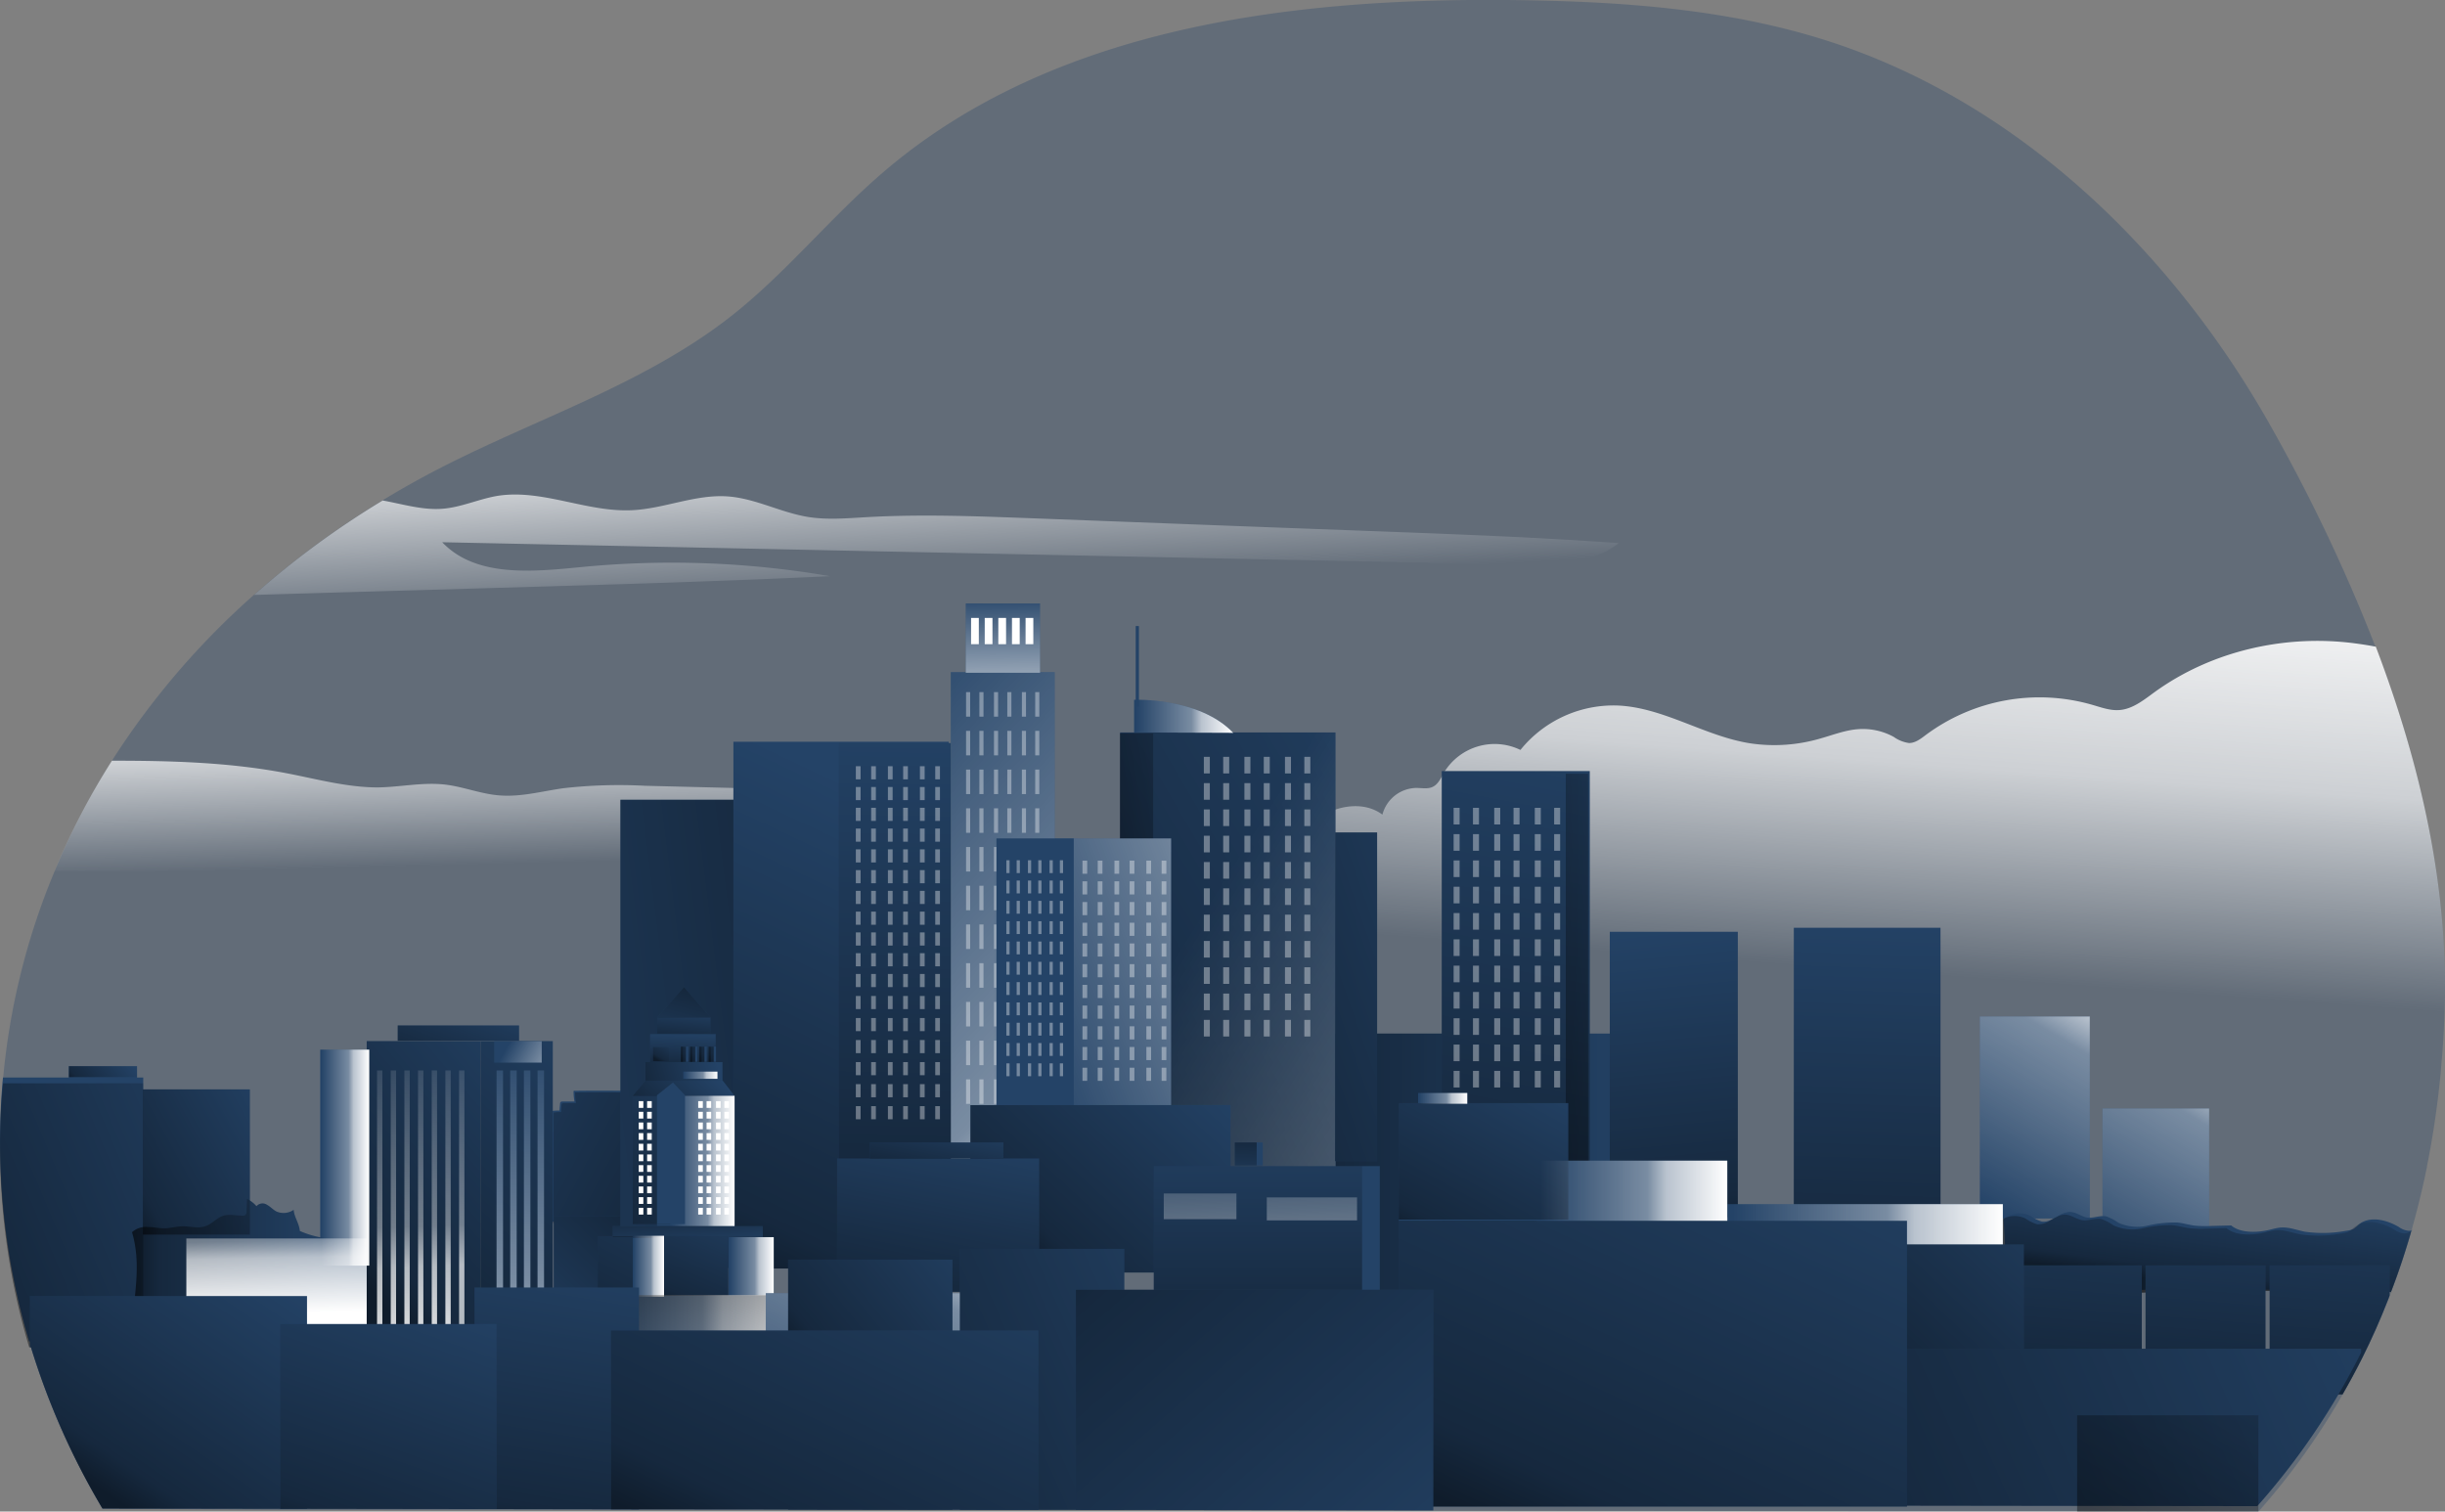<svg id="Layer_1" data-name="Layer 1" xmlns="http://www.w3.org/2000/svg" xmlns:xlink="http://www.w3.org/1999/xlink" viewBox="0 0 517.74 320.07"><rect x="0" y="0" width="517.74" height="320.07" fill="#808080" stroke="none"/><defs><linearGradient id="linear-gradient" x1="149.04" y1="335.72" x2="88.95" y2="303.73" gradientUnits="userSpaceOnUse"><stop offset="0.01"/><stop offset="0.13" stop-opacity="0.69"/><stop offset="1" stop-opacity="0"/></linearGradient><linearGradient id="linear-gradient-2" x1="91.3" y1="263.36" x2="89.94" y2="213.33" gradientUnits="userSpaceOnUse"><stop offset="0.02" stop-color="#fff" stop-opacity="0"/><stop offset="0.49" stop-color="#fff" stop-opacity="0.68"/><stop offset="1" stop-color="#fff"/></linearGradient><linearGradient id="linear-gradient-3" x1="381.17" y1="285.11" x2="387.99" y2="190.98" xlink:href="#linear-gradient-2"/><linearGradient id="linear-gradient-4" x1="273.86" y1="252.97" x2="349.55" y2="252.97" xlink:href="#linear-gradient"/><linearGradient id="linear-gradient-5" x1="140.54" y1="258.16" x2="109.16" y2="289.99" xlink:href="#linear-gradient"/><linearGradient id="linear-gradient-6" x1="245.77" y1="201.93" x2="365.15" y2="276.96" gradientUnits="userSpaceOnUse"><stop offset="0.02" stop-color="#fff" stop-opacity="0"/><stop offset="0.58" stop-color="#fff" stop-opacity="0.39"/><stop offset="0.68" stop-color="#fff" stop-opacity="0.68"/><stop offset="1" stop-color="#fff"/></linearGradient><linearGradient id="linear-gradient-7" x1="207.88" y1="241.4" x2="330.67" y2="169.44" xlink:href="#linear-gradient"/><linearGradient id="linear-gradient-8" x1="230.12" y1="201.86" x2="269.92" y2="194.36" xlink:href="#linear-gradient"/><linearGradient id="linear-gradient-9" x1="189.99" y1="213.9" x2="69.94" y2="228.9" xlink:href="#linear-gradient"/><linearGradient id="linear-gradient-10" x1="215.45" y1="228.62" x2="303.1" y2="195.2" xlink:href="#linear-gradient-6"/><linearGradient id="linear-gradient-11" x1="151.68" y1="268.9" x2="196.7" y2="173.4" xlink:href="#linear-gradient"/><linearGradient id="linear-gradient-12" x1="137.34" y1="238.95" x2="150.35" y2="226.33" xlink:href="#linear-gradient"/><linearGradient id="linear-gradient-13" x1="144.39" y1="227.04" x2="144.77" y2="218.17" xlink:href="#linear-gradient"/><linearGradient id="linear-gradient-14" x1="134.48" y1="229.82" x2="151.83" y2="224.87" xlink:href="#linear-gradient"/><linearGradient id="linear-gradient-15" x1="145.22" y1="254.81" x2="145.99" y2="265.38" xlink:href="#linear-gradient"/><linearGradient id="linear-gradient-16" x1="88.61" y1="276.07" x2="140" y2="218.32" xlink:href="#linear-gradient"/><linearGradient id="linear-gradient-17" x1="163.26" y1="159.39" x2="270.01" y2="259.32" xlink:href="#linear-gradient-6"/><linearGradient id="linear-gradient-18" x1="217.99" y1="267.97" x2="257.56" y2="225.22" xlink:href="#linear-gradient"/><linearGradient id="linear-gradient-19" x1="310.7" y1="264.79" x2="333.21" y2="146.79" xlink:href="#linear-gradient"/><linearGradient id="linear-gradient-20" x1="315.86" y1="213.44" x2="363.1" y2="208.33" xlink:href="#linear-gradient"/><linearGradient id="linear-gradient-21" x1="357.81" y1="263.05" x2="351.33" y2="194.84" xlink:href="#linear-gradient"/><linearGradient id="linear-gradient-22" x1="393.83" y1="275.44" x2="396.56" y2="192.56" xlink:href="#linear-gradient"/><linearGradient id="linear-gradient-23" x1="418.83" y1="256.85" x2="454.81" y2="196.48" xlink:href="#linear-gradient-6"/><linearGradient id="linear-gradient-24" x1="442.8" y1="271.14" x2="478.78" y2="210.77" xlink:href="#linear-gradient-6"/><linearGradient id="linear-gradient-25" x1="188.68" y1="261.18" x2="190.5" y2="149.32" xlink:href="#linear-gradient"/><linearGradient id="linear-gradient-26" x1="16.53" y1="231.21" x2="26.81" y2="222.92" xlink:href="#linear-gradient"/><linearGradient id="linear-gradient-27" x1="467.55" y1="351.29" x2="470.73" y2="327.19" xlink:href="#linear-gradient"/><linearGradient id="linear-gradient-28" x1="200.95" y1="206.03" x2="197.77" y2="148.27" xlink:href="#linear-gradient-2"/><linearGradient id="linear-gradient-29" x1="439.6" y1="297.18" x2="444.72" y2="232.38" xlink:href="#linear-gradient"/><linearGradient id="linear-gradient-30" x1="465.64" y1="299.23" x2="470.75" y2="234.43" xlink:href="#linear-gradient"/><linearGradient id="linear-gradient-31" x1="493.24" y1="380.22" x2="498.35" y2="315.42" xlink:href="#linear-gradient"/><linearGradient id="linear-gradient-32" x1="126.62" y1="261.24" x2="157.31" y2="219.04" xlink:href="#linear-gradient"/><linearGradient id="linear-gradient-33" x1="141.96" y1="245.83" x2="155.55" y2="245.83" xlink:href="#linear-gradient-6"/><linearGradient id="linear-gradient-34" x1="144.46" y1="220.95" x2="145.23" y2="212.59" xlink:href="#linear-gradient"/><linearGradient id="linear-gradient-35" x1="146.93" y1="207.51" x2="141.7" y2="227.06" xlink:href="#linear-gradient"/><linearGradient id="linear-gradient-36" x1="72.65" y1="267.17" x2="125" y2="222.66" xlink:href="#linear-gradient"/><linearGradient id="linear-gradient-37" x1="123.16" y1="281.77" x2="145.44" y2="239.25" xlink:href="#linear-gradient"/><linearGradient id="linear-gradient-38" x1="133.98" y1="268.14" x2="140.62" y2="268.14" xlink:href="#linear-gradient-6"/><linearGradient id="linear-gradient-39" x1="154.24" y1="268.18" x2="163.84" y2="268.18" xlink:href="#linear-gradient-6"/><linearGradient id="linear-gradient-40" x1="143.1" y1="277.75" x2="154.92" y2="251.26" xlink:href="#linear-gradient"/><linearGradient id="linear-gradient-41" x1="139.21" y1="224.53" x2="142.72" y2="218.77" xlink:href="#linear-gradient"/><linearGradient id="linear-gradient-42" x1="144.57" y1="226.52" x2="145.66" y2="199.85" xlink:href="#linear-gradient"/><linearGradient id="linear-gradient-43" x1="146.53" y1="226.6" x2="147.62" y2="199.93" xlink:href="#linear-gradient"/><linearGradient id="linear-gradient-44" x1="148.48" y1="226.68" x2="149.57" y2="200.01" xlink:href="#linear-gradient"/><linearGradient id="linear-gradient-45" x1="150.44" y1="226.76" x2="151.53" y2="200.09" xlink:href="#linear-gradient"/><linearGradient id="linear-gradient-46" x1="144.68" y1="227.68" x2="151.91" y2="227.68" xlink:href="#linear-gradient-6"/><linearGradient id="linear-gradient-47" x1="93.2" y1="228.92" x2="101.16" y2="208" xlink:href="#linear-gradient"/><linearGradient id="linear-gradient-48" x1="107.2" y1="221.38" x2="119.65" y2="228.2" xlink:href="#linear-gradient-6"/><linearGradient id="linear-gradient-49" x1="78.68" y1="210.18" x2="81.92" y2="295.96" xlink:href="#linear-gradient-6"/><linearGradient id="linear-gradient-50" x1="81.57" y1="210.07" x2="84.81" y2="295.85" xlink:href="#linear-gradient-6"/><linearGradient id="linear-gradient-51" x1="84.46" y1="209.96" x2="87.7" y2="295.74" xlink:href="#linear-gradient-6"/><linearGradient id="linear-gradient-52" x1="87.35" y1="209.86" x2="90.59" y2="295.63" xlink:href="#linear-gradient-6"/><linearGradient id="linear-gradient-53" x1="90.24" y1="209.75" x2="93.48" y2="295.52" xlink:href="#linear-gradient-6"/><linearGradient id="linear-gradient-54" x1="93.13" y1="209.64" x2="96.37" y2="295.41" xlink:href="#linear-gradient-6"/><linearGradient id="linear-gradient-55" x1="96.02" y1="209.53" x2="99.26" y2="295.31" gradientUnits="userSpaceOnUse"><stop offset="0.02" stop-color="#fff" stop-opacity="0"/><stop offset="0.58" stop-color="#fff" stop-opacity="0.39"/><stop offset="0.68" stop-color="#fff" stop-opacity="0.68"/></linearGradient><linearGradient id="linear-gradient-56" x1="107.04" y1="215.23" x2="104.14" y2="312.44" xlink:href="#linear-gradient-6"/><linearGradient id="linear-gradient-57" x1="109.94" y1="215.32" x2="107.04" y2="312.52" xlink:href="#linear-gradient-6"/><linearGradient id="linear-gradient-58" x1="112.83" y1="215.41" x2="109.93" y2="312.61" xlink:href="#linear-gradient-6"/><linearGradient id="linear-gradient-59" x1="115.72" y1="215.49" x2="112.82" y2="312.7" xlink:href="#linear-gradient-6"/><linearGradient id="linear-gradient-60" x1="212.23" y1="124.61" x2="212.74" y2="162.89" gradientUnits="userSpaceOnUse"><stop offset="0.02" stop-color="#fff" stop-opacity="0"/><stop offset="0.62" stop-color="#fff" stop-opacity="0.68"/><stop offset="1" stop-color="#fff"/></linearGradient><linearGradient id="linear-gradient-61" x1="242.45" y1="230.66" x2="263.42" y2="230.66" xlink:href="#linear-gradient-6"/><linearGradient id="linear-gradient-62" x1="255.16" y1="222.25" x2="331.33" y2="195.65" xlink:href="#linear-gradient"/><linearGradient id="linear-gradient-63" x1="303.32" y1="265.63" x2="326.17" y2="224.03" xlink:href="#linear-gradient"/><linearGradient id="linear-gradient-64" x1="300.29" y1="232.59" x2="310.71" y2="232.59" xlink:href="#linear-gradient-6"/><linearGradient id="linear-gradient-65" x1="-9.08" y1="347.68" x2="65.96" y2="315.96" xlink:href="#linear-gradient"/><linearGradient id="linear-gradient-66" x1="25.38" y1="254.97" x2="62.72" y2="234.45" xlink:href="#linear-gradient"/><linearGradient id="linear-gradient-67" x1="30.26" y1="348.31" x2="75.27" y2="348.31" xlink:href="#linear-gradient"/><linearGradient id="linear-gradient-68" x1="67.81" y1="245.13" x2="78.18" y2="245.13" xlink:href="#linear-gradient-6"/><linearGradient id="linear-gradient-69" x1="123.32" y1="279.05" x2="167.09" y2="279.05" xlink:href="#linear-gradient-6"/><linearGradient id="linear-gradient-70" x1="141.75" y1="264.75" x2="150.62" y2="301.41" xlink:href="#linear-gradient"/><linearGradient id="linear-gradient-71" x1="177.79" y1="322.61" x2="216.9" y2="243.03" xlink:href="#linear-gradient-6"/><linearGradient id="linear-gradient-72" x1="241.79" y1="276.35" x2="198.37" y2="300.22" xlink:href="#linear-gradient-6"/><linearGradient id="linear-gradient-73" x1="195" y1="278.07" x2="203.3" y2="235.55" xlink:href="#linear-gradient"/><linearGradient id="linear-gradient-74" x1="196.95" y1="249.99" x2="200.14" y2="235.21" xlink:href="#linear-gradient"/><linearGradient id="linear-gradient-75" x1="266.37" y1="289.01" x2="266.37" y2="233.07" xlink:href="#linear-gradient"/><linearGradient id="linear-gradient-76" x1="263.83" y1="239.44" x2="263.7" y2="253.21" xlink:href="#linear-gradient"/><linearGradient id="linear-gradient-77" x1="253.54" y1="238.52" x2="255.13" y2="284.22" xlink:href="#linear-gradient-6"/><linearGradient id="linear-gradient-78" x1="277.16" y1="237.69" x2="278.76" y2="283.4" xlink:href="#linear-gradient-6"/><linearGradient id="linear-gradient-79" x1="325.42" y1="255.24" x2="365.77" y2="255.24" xlink:href="#linear-gradient-6"/><linearGradient id="linear-gradient-80" x1="365.77" y1="259.85" x2="424.11" y2="259.85" xlink:href="#linear-gradient-6"/><linearGradient id="linear-gradient-81" x1="393.29" y1="286.83" x2="436.04" y2="241.81" xlink:href="#linear-gradient"/><linearGradient id="linear-gradient-82" x1="57.96" y1="241.56" x2="58.64" y2="278.06" xlink:href="#linear-gradient-6"/><linearGradient id="linear-gradient-83" x1="380.7" y1="408.33" x2="523.95" y2="344.55" xlink:href="#linear-gradient"/><linearGradient id="linear-gradient-84" x1="330.7" y1="330.53" x2="380.72" y2="222.3" xlink:href="#linear-gradient"/><linearGradient id="linear-gradient-85" x1="444.31" y1="334.58" x2="482.94" y2="269.77" xlink:href="#linear-gradient"/><linearGradient id="linear-gradient-86" x1="24.54" y1="395.71" x2="59.08" y2="344.97" xlink:href="#linear-gradient"/><linearGradient id="linear-gradient-87" x1="112.48" y1="328.21" x2="123.9" y2="260.41" xlink:href="#linear-gradient"/><linearGradient id="linear-gradient-88" x1="177.1" y1="299.02" x2="216.31" y2="267.26" xlink:href="#linear-gradient"/><linearGradient id="linear-gradient-89" x1="183.52" y1="308.45" x2="270.2" y2="270.29" xlink:href="#linear-gradient"/><linearGradient id="linear-gradient-90" x1="159.41" y1="332.99" x2="200.36" y2="246.13" xlink:href="#linear-gradient"/><linearGradient id="linear-gradient-91" x1="228.95" y1="254.13" x2="312" y2="349.78" xlink:href="#linear-gradient"/><linearGradient id="linear-gradient-92" x1="71.66" y1="329.61" x2="93.14" y2="269.42" xlink:href="#linear-gradient"/></defs><title>Los Angeles</title><path d="M519.94,293.58c-.07,2.09-.18,4.17-.31,6.21-.08,1.12-.15,2.22-.25,3.31s-.17,2.08-.26,3.11-.21,2.05-.32,3.07q-.3,2.76-.68,5.46c-.13,1-.28,1.93-.42,2.88s-.33,2.05-.5,3.07-.31,1.74-.47,2.62-.34,1.79-.52,2.68a.88.88,0,0,1,0,.16c-.2.9-.38,1.81-.57,2.69s-.42,1.83-.62,2.73l-.66,2.69c-.23.89-.46,1.78-.69,2.65l-.72,2.63a.19.19,0,0,1,0,.08q-.14.56-.3,1.08-1.78,6.09-4,11.83v0c-.07.18-.13.35-.2.52a2.77,2.77,0,0,1-.1.26c-.08.27-.19.53-.29.78q-2.5,6.42-5.51,12.42c-1.32,2.64-2.7,5.2-4.16,7.72a148.14,148.14,0,0,1-17.83,24.81L442.15,399,402.93,399l-97.12-.13-65.43-.09-10.26,0H205.56l-1.57,0-34.8,0-31.59,0h-5.93l-24.23,0h-4.66l-35.47-.05H61.63L24,398.43A156.54,156.54,0,0,1,8.85,364.27c-.07-.22-.14-.45-.2-.66s-.11-.38-.17-.56c-1.05-3.56-2-7.14-2.76-10.73q-.56-2.52-1-5c-.14-.79-.28-1.58-.41-2.36,0-.23-.08-.46-.11-.71-.13-.74-.24-1.48-.35-2.21v0c-.13-.87-.25-1.74-.36-2.63-.09-.71-.17-1.44-.26-2.17-.05-.37-.08-.76-.12-1.15-.07-.65-.13-1.32-.19-2-.09-.89-.16-1.77-.22-2.66s-.12-1.71-.17-2.57v-.09c0-.84-.09-1.69-.11-2.52-.05-1-.07-2-.08-3a3,3,0,0,1,0-.42c0-.41,0-.82,0-1.24v-.13c0-4.76.2-9.51.63-14.24a148.22,148.22,0,0,1,10.89-43.73A154.12,154.12,0,0,1,26,240.07a166.46,166.46,0,0,1,30.1-35.14,186.23,186.23,0,0,1,27.22-20c2.55-1.55,5.17-3.07,7.83-4.52,21.92-12,46.64-19.2,66.24-34.69,11.48-9.08,20.75-20.66,31.85-30.19,35.91-30.87,86.67-37.1,134-36.52,22.38.29,45,1.84,66.32,8.72,40.83,13.2,73.67,45.42,94.42,83a360.74,360.74,0,0,1,21.32,45.17C514.93,241,520.91,267.16,519.94,293.58Z" transform="translate(-2.3 -78.99)" fill="#244367" opacity="0.32" style="isolation:isolate"/><path d="M119.21,314.25a8.17,8.17,0,0,1,1.56-.09l.12-1.42a.59.59,0,0,1,.13-.39.63.63,0,0,1,.43-.11l2.5,0a10.67,10.67,0,0,1-.19-2.26q5.55-.08,11.11,0v27.72H119.1Z" transform="translate(-2.3 -78.99)" fill="#244367"/><path d="M119.53,314.58a7.49,7.49,0,0,1,1.57-.1l.11-1.42a.65.65,0,0,1,.13-.39.58.58,0,0,1,.43-.1h2.5a11.34,11.34,0,0,1-.19-2.25q5.57-.07,11.11,0V338H119.42Z" transform="translate(-2.3 -78.99)" opacity="0.58" fill="url(#linear-gradient)"/><path d="M168.31,246.11c-2.47,5.56-5.45,11.64-11.1,13.88a23.81,23.81,0,0,1-7.84,1.21C104,263,59.06,263.61,13.82,263.42A154.12,154.12,0,0,1,26,240.07c12.39,0,24.82.32,37,2.66,6.4,1.23,12.79,3,19.32,3,4.75-.07,9.49-1.14,14.22-.6,3.89.45,7.62,2,11.52,2.29,4.54.37,9-.88,13.53-1.52a104.84,104.84,0,0,1,17.27-.52Z" transform="translate(-2.3 -78.99)" fill="url(#linear-gradient-2)"/><g style="isolation:isolate"><path d="M519.94,293.58a191.52,191.52,0,0,1-7.34,47.12c-42,2.57-84.14-2.52-126.23-4.09-43.33-1.63-86.75.48-130-1.68-3.85-.19-8.23-.69-10.49-3.8s-1.38-7.72-3.07-11.26c-.92-1.93-2.58-3.51-3-5.59-.55-2.59.94-5.12,2.38-7.34q14.91-23,30.81-45.36c2.63-3.69,5.38-7.45,9.24-9.82s9.16-3,12.79-.27a7.56,7.56,0,0,1,7.17-5.65c1.17,0,2.39.27,3.44-.21,1.25-.56,1.83-2,2.51-3.18a12.53,12.53,0,0,1,16.11-4.66,25.34,25.34,0,0,1,20.73-9.4c9.7.47,18.31,6.49,27.91,8a34.64,34.64,0,0,0,14.8-1c2.69-.75,5.34-1.81,8.13-2a13.61,13.61,0,0,1,7.48,1.64,7.28,7.28,0,0,0,3.24,1.3c1.33,0,2.48-.9,3.55-1.71a40.36,40.36,0,0,1,35.22-6.39c1.92.55,3.85,1.28,5.83,1.11,2.75-.23,5.05-2.08,7.28-3.71,12.08-8.78,27.62-12.33,42.37-10.43,1.61.21,3.14.45,4.59.73C514.93,241,520.91,267.16,519.94,293.58Z" transform="translate(-2.3 -78.99)" fill="url(#linear-gradient-3)"/><rect x="273.86" y="218.86" width="75.69" height="68.21" fill="#244367"/><rect x="273.86" y="218.86" width="75.69" height="68.21" opacity="0.58" fill="url(#linear-gradient-4)"/><rect x="445.21" y="234.72" width="22.59" height="26.82" fill="#244367"/><rect x="117.25" y="257.52" width="17.22" height="31.06" fill="#244367"/><rect x="117.25" y="257.52" width="17.22" height="31.06" opacity="0.58" fill="url(#linear-gradient-5)"/><rect x="237.19" y="155.1" width="45.61" height="111.54" fill="#244367"/><rect x="237.19" y="155.1" width="45.61" height="111.54" fill="url(#linear-gradient-6)"/><rect x="237.19" y="155.1" width="45.61" height="111.54" opacity="0.58" fill="url(#linear-gradient-7)"/><rect x="237.14" y="155.31" width="7.05" height="89.13" opacity="0.58" fill="url(#linear-gradient-8)"/><rect x="131.37" y="169.35" width="36.99" height="99.12" fill="#244367"/><rect x="131.37" y="169.35" width="36.99" height="99.12" opacity="0.58" fill="url(#linear-gradient-9)"/><rect x="211" y="177.54" width="36.99" height="91.45" fill="#244367"/><rect x="211" y="177.54" width="36.99" height="91.45" fill="url(#linear-gradient-10)"/><rect x="205.49" y="234.01" width="55.06" height="35.44" fill="#244367"/><rect x="155.3" y="157.07" width="45.61" height="111.54" fill="#244367"/><rect x="155.3" y="157.07" width="45.61" height="111.54" opacity="0.58" fill="url(#linear-gradient-11)"/><rect x="133.98" y="232.04" width="7.98" height="27.18" fill="#244367"/><rect x="141.96" y="232.04" width="13.59" height="27.55" fill="#244367"/><polygon points="145.05 231.95 142.51 229.22 139.12 231.95 139.12 259.59 145.05 259.59 145.05 231.95" fill="#244367"/><polygon points="133.98 232.04 136.68 228.83 153.04 228.83 155.55 232.04 133.98 232.04" fill="#244367"/><polygon points="133.98 232.04 136.68 228.83 153.04 228.83 155.55 232.04 133.98 232.04" opacity="0.58" fill="url(#linear-gradient-12)"/><rect x="137.65" y="218.98" width="13.91" height="6.07" fill="#244367"/><rect x="137.65" y="218.98" width="13.91" height="6.07" opacity="0.58" fill="url(#linear-gradient-13)"/><rect x="136.68" y="224.91" width="16.31" height="3.92" fill="#244367"/><rect x="136.68" y="224.91" width="16.31" height="3.92" opacity="0.58" fill="url(#linear-gradient-14)"/><rect x="139.17" y="215.43" width="11.28" height="3.44" fill="#244367"/><polygon points="144.84 209.03 139.17 215.43 150.45 215.43 144.84 209.03" fill="#244367"/><rect x="77.65" y="220.46" width="24.14" height="64.38" fill="#244367"/><rect x="126.57" y="261.76" width="7.41" height="12.85" fill="#244367"/><rect x="133.98" y="262.14" width="6.64" height="12.46" fill="#244367"/><rect x="129.76" y="259.64" width="31.77" height="2.29" fill="#244367"/><rect x="129.77" y="259.65" width="31.77" height="2.29" opacity="0.58" fill="url(#linear-gradient-15)"/><rect x="154.24" y="261.97" width="9.6" height="12.42" fill="#244367"/><rect x="140.62" y="261.69" width="13.62" height="12.71" fill="#244367"/><rect x="138.25" y="221.7" width="3.53" height="3" fill="#244367"/><rect x="144.64" y="221.63" width="1.09" height="3.21" fill="#244367"/><rect x="146.6" y="221.63" width="1.09" height="3.21" fill="#244367"/><rect x="148.56" y="221.63" width="1.09" height="3.21" fill="#244367"/><rect x="150.52" y="221.63" width="1.09" height="3.21" fill="#244367"/><rect x="144.68" y="226.92" width="7.24" height="1.52" fill="#244367"/><rect x="135.25" y="233.17" width="0.98" height="1.43" fill="#244367"/><rect x="137.03" y="233.17" width="0.98" height="1.43" fill="#244367"/><rect x="135.25" y="235.43" width="0.98" height="1.43" fill="#244367"/><rect x="137.03" y="235.43" width="0.98" height="1.43" fill="#244367"/><rect x="135.25" y="237.69" width="0.98" height="1.43" fill="#244367"/><rect x="137.03" y="237.69" width="0.98" height="1.43" fill="#244367"/><rect x="135.25" y="239.94" width="0.98" height="1.43" fill="#244367"/><rect x="137.03" y="239.94" width="0.98" height="1.43" fill="#244367"/><rect x="135.25" y="242.2" width="0.98" height="1.43" fill="#244367"/><rect x="137.03" y="242.2" width="0.98" height="1.43" fill="#244367"/><rect x="135.25" y="244.46" width="0.98" height="1.43" fill="#244367"/><rect x="137.03" y="244.46" width="0.98" height="1.43" fill="#244367"/><rect x="135.25" y="246.72" width="0.98" height="1.43" fill="#244367"/><rect x="137.03" y="246.72" width="0.98" height="1.43" fill="#244367"/><rect x="135.25" y="248.98" width="0.98" height="1.43" fill="#244367"/><rect x="137.03" y="248.98" width="0.98" height="1.43" fill="#244367"/><rect x="135.25" y="251.24" width="0.98" height="1.43" fill="#244367"/><rect x="137.03" y="251.24" width="0.98" height="1.43" fill="#244367"/><rect x="135.25" y="253.5" width="0.98" height="1.43" fill="#244367"/><rect x="137.03" y="253.5" width="0.98" height="1.43" fill="#244367"/><rect x="135.25" y="255.76" width="0.98" height="1.43" fill="#244367"/><rect x="137.03" y="255.76" width="0.98" height="1.43" fill="#244367"/><rect x="101.79" y="220.46" width="15.26" height="64.44" fill="#244367"/><rect x="101.79" y="220.46" width="15.26" height="64.44" opacity="0.58" fill="url(#linear-gradient-16)"/><rect x="84.22" y="217.14" width="25.69" height="3.25" fill="#244367"/><rect x="104.65" y="220.46" width="10.06" height="4.55" fill="#244367"/><rect x="79.84" y="226.67" width="1.13" height="58.17" fill="#244367"/><rect x="82.74" y="226.67" width="1.13" height="58.17" fill="#244367"/><rect x="85.63" y="226.67" width="1.13" height="58.17" fill="#244367"/><rect x="88.52" y="226.67" width="1.13" height="58.17" fill="#244367"/><rect x="91.42" y="226.67" width="1.13" height="58.17" fill="#244367"/><rect x="94.31" y="226.67" width="1.13" height="58.17" fill="#244367"/><rect x="97.21" y="226.67" width="1.13" height="58.17" fill="#244367"/><rect x="105.15" y="226.67" width="1.37" height="58.17" fill="#244367"/><rect x="108.04" y="226.67" width="1.37" height="58.17" fill="#244367"/><rect x="110.94" y="226.67" width="1.37" height="58.17" fill="#244367"/><rect x="113.83" y="226.67" width="1.37" height="58.17" fill="#244367"/><rect x="201.33" y="142.32" width="22.02" height="126.03" fill="#244367"/><rect x="201.33" y="142.32" width="22.02" height="126.03" fill="url(#linear-gradient-17)"/><g opacity="0.36"><rect x="204.57" y="146.56" width="0.87" height="5.19" fill="#fff"/><rect x="207.39" y="146.56" width="0.87" height="5.19" fill="#fff"/><rect x="204.57" y="154.76" width="0.87" height="5.19" fill="#fff"/><rect x="207.39" y="154.76" width="0.87" height="5.19" fill="#fff"/><rect x="204.57" y="162.96" width="0.87" height="5.19" fill="#fff"/><rect x="207.39" y="162.96" width="0.87" height="5.19" fill="#fff"/><rect x="204.57" y="171.16" width="0.87" height="5.19" fill="#fff"/><rect x="207.39" y="171.16" width="0.87" height="5.19" fill="#fff"/><rect x="204.57" y="179.36" width="0.87" height="5.19" fill="#fff"/><rect x="207.39" y="179.36" width="0.87" height="5.19" fill="#fff"/><rect x="204.57" y="187.56" width="0.87" height="5.19" fill="#fff"/><rect x="207.39" y="187.56" width="0.87" height="5.19" fill="#fff"/><rect x="204.57" y="195.76" width="0.87" height="5.19" fill="#fff"/><rect x="207.39" y="195.76" width="0.87" height="5.19" fill="#fff"/><rect x="204.57" y="203.96" width="0.87" height="5.19" fill="#fff"/><rect x="207.39" y="203.96" width="0.87" height="5.19" fill="#fff"/><rect x="204.57" y="212.16" width="0.87" height="5.19" fill="#fff"/><rect x="207.39" y="212.16" width="0.87" height="5.19" fill="#fff"/><rect x="204.57" y="220.36" width="0.87" height="5.19" fill="#fff"/><rect x="207.39" y="220.36" width="0.87" height="5.19" fill="#fff"/><rect x="204.57" y="228.56" width="0.87" height="5.19" fill="#fff"/><rect x="207.39" y="228.56" width="0.87" height="5.19" fill="#fff"/><rect x="210.48" y="146.56" width="0.87" height="5.19" fill="#fff"/><rect x="213.3" y="146.56" width="0.87" height="5.19" fill="#fff"/><rect x="210.48" y="154.76" width="0.87" height="5.19" fill="#fff"/><rect x="213.3" y="154.76" width="0.87" height="5.19" fill="#fff"/><rect x="210.48" y="162.96" width="0.87" height="5.19" fill="#fff"/><rect x="213.3" y="162.96" width="0.87" height="5.19" fill="#fff"/><rect x="210.48" y="171.16" width="0.87" height="5.19" fill="#fff"/><rect x="213.3" y="171.16" width="0.87" height="5.19" fill="#fff"/><rect x="210.48" y="179.36" width="0.87" height="5.19" fill="#fff"/><rect x="213.3" y="179.36" width="0.87" height="5.19" fill="#fff"/><rect x="210.48" y="187.56" width="0.87" height="5.19" fill="#fff"/><rect x="213.3" y="187.56" width="0.87" height="5.19" fill="#fff"/><rect x="210.48" y="195.76" width="0.87" height="5.19" fill="#fff"/><rect x="213.3" y="195.76" width="0.87" height="5.19" fill="#fff"/><rect x="210.48" y="203.96" width="0.87" height="5.19" fill="#fff"/><rect x="213.3" y="203.96" width="0.87" height="5.19" fill="#fff"/><rect x="210.48" y="212.16" width="0.87" height="5.19" fill="#fff"/><rect x="213.3" y="212.16" width="0.87" height="5.19" fill="#fff"/><rect x="210.48" y="220.36" width="0.87" height="5.19" fill="#fff"/><rect x="213.3" y="220.36" width="0.87" height="5.19" fill="#fff"/><rect x="210.48" y="228.56" width="0.87" height="5.19" fill="#fff"/><rect x="213.3" y="228.56" width="0.87" height="5.19" fill="#fff"/><rect x="216.39" y="146.56" width="0.87" height="5.19" fill="#fff"/><rect x="219.21" y="146.56" width="0.87" height="5.19" fill="#fff"/><rect x="216.39" y="154.76" width="0.87" height="5.19" fill="#fff"/><rect x="219.21" y="154.76" width="0.87" height="5.19" fill="#fff"/><rect x="216.39" y="162.96" width="0.87" height="5.19" fill="#fff"/><rect x="219.21" y="162.96" width="0.87" height="5.19" fill="#fff"/><rect x="216.39" y="171.16" width="0.87" height="5.19" fill="#fff"/><rect x="219.21" y="171.16" width="0.87" height="5.19" fill="#fff"/><rect x="216.39" y="179.36" width="0.87" height="5.19" fill="#fff"/><rect x="219.21" y="179.36" width="0.87" height="5.19" fill="#fff"/><rect x="216.39" y="187.56" width="0.87" height="5.19" fill="#fff"/><rect x="219.21" y="187.56" width="0.87" height="5.19" fill="#fff"/><rect x="216.39" y="195.76" width="0.87" height="5.19" fill="#fff"/><rect x="219.21" y="195.76" width="0.87" height="5.19" fill="#fff"/><rect x="216.39" y="203.96" width="0.87" height="5.19" fill="#fff"/><rect x="219.21" y="203.96" width="0.87" height="5.19" fill="#fff"/><rect x="216.39" y="212.16" width="0.87" height="5.19" fill="#fff"/><rect x="219.21" y="212.16" width="0.87" height="5.19" fill="#fff"/><rect x="216.39" y="220.36" width="0.87" height="5.19" fill="#fff"/><rect x="219.21" y="220.36" width="0.87" height="5.19" fill="#fff"/><rect x="216.39" y="228.56" width="0.87" height="5.19" fill="#fff"/><rect x="219.21" y="228.56" width="0.87" height="5.19" fill="#fff"/></g><rect x="211" y="177.54" width="16.37" height="89.75" fill="#244367"/><rect x="205.49" y="234.01" width="55.06" height="35.44" fill="#244367"/><rect x="205.49" y="234.01" width="55.06" height="35.44" opacity="0.58" fill="url(#linear-gradient-18)"/><rect x="204.5" y="127.78" width="15.74" height="14.68" fill="#244367"/><path d="M242.45,234.09v-6.92s13.77-.57,21,7Z" transform="translate(-2.3 -78.99)" fill="#244367"/><rect x="282.72" y="176.27" width="8.89" height="69.6" fill="#244367"/><rect x="305.3" y="163.28" width="31.34" height="95.3" fill="#244367"/><rect x="305.3" y="163.28" width="31.34" height="95.3" opacity="0.58" fill="url(#linear-gradient-19)"/><rect x="331.56" y="163.84" width="4.73" height="95.3" opacity="0.58" fill="url(#linear-gradient-20)"/><rect x="340.88" y="197.31" width="27.11" height="60.42" fill="#244367"/><rect x="340.88" y="197.31" width="27.11" height="60.42" opacity="0.58" fill="url(#linear-gradient-21)"/><rect x="379.85" y="196.46" width="31.06" height="64.1" fill="#244367"/><rect x="379.85" y="196.46" width="31.06" height="64.1" opacity="0.58" fill="url(#linear-gradient-22)"/><rect x="419.24" y="215.24" width="23.29" height="42.78" fill="#244367"/><rect x="419.24" y="215.24" width="23.29" height="42.78" fill="url(#linear-gradient-23)"/><rect x="445.21" y="234.72" width="22.59" height="26.82" fill="url(#linear-gradient-24)"/><rect x="296.2" y="233.59" width="35.89" height="24.92" fill="#244367"/><rect x="300.29" y="231.44" width="10.41" height="2.29" fill="#244367"/><rect x="205.35" y="128.77" width="1.64" height="5.56" fill="#244367"/><rect x="208.24" y="128.77" width="1.64" height="5.56" fill="#244367"/><rect x="211.12" y="128.77" width="1.64" height="5.56" fill="#244367"/><rect x="214.01" y="128.77" width="1.64" height="5.56" fill="#244367"/><rect x="216.89" y="128.77" width="1.64" height="5.56" fill="#244367"/><rect x="177.61" y="157.35" width="23.72" height="110.99" fill="#244367"/><rect x="177.61" y="157.35" width="23.72" height="110.99" opacity="0.58" fill="url(#linear-gradient-25)"/><path d="M32.63,307.15v55.9H8.48a148.09,148.09,0,0,1-5.55-55.9Z" transform="translate(-2.3 -78.99)" fill="#244367"/><rect x="14.55" y="225.76" width="14.47" height="2.89" fill="#244367"/><rect x="14.6" y="225.77" width="14.47" height="2.31" opacity="0.58" fill="url(#linear-gradient-26)"/><rect x="29.72" y="230.68" width="23.19" height="30.75" fill="#244367"/><rect x="67.81" y="222.26" width="10.38" height="45.74" fill="#244367"/><rect x="39.46" y="262.25" width="38.19" height="22.59" fill="#244367"/><rect x="123.32" y="274.25" width="43.77" height="9.6" fill="#244367"/><rect x="214.53" y="273.83" width="13.23" height="27.74" fill="#244367"/><rect x="177.26" y="245.31" width="42.78" height="28.24" fill="#244367"/><rect x="184.17" y="241.92" width="28.31" height="3.39" fill="#244367"/><rect x="244.32" y="246.93" width="47.86" height="34.31" fill="#244367"/><rect x="261.47" y="241.92" width="5.93" height="4.87" fill="#244367"/><rect x="246.43" y="252.72" width="15.39" height="5.44" fill="#244367"/><rect x="268.25" y="253.55" width="19.11" height="4.87" fill="#244367"/><rect x="325.42" y="245.77" width="40.34" height="18.95" fill="#244367"/><rect x="365.77" y="254.98" width="58.34" height="9.74" fill="#244367"/><rect x="356.84" y="270.34" width="50.4" height="25.41" fill="#244367"/><path d="M513.24,339.44l-.34.18q-.14.56-.3,1.08c-1.19,4.06-2.52,8-4,11.85-24.8-.25-49.66-1.58-74.32.89a6.87,6.87,0,0,0-2.07.42,9,9,0,0,1-1.37.56,2.78,2.78,0,0,1-2.85-1.53,8,8,0,0,1-.76-3.36c-.34-4.12-.35-8.26-.69-12.37a4.36,4.36,0,0,1,.55-.41h0a5.3,5.3,0,0,1,5.16-.28,8.87,8.87,0,0,0,2.41,1.19,3.2,3.2,0,0,0,1.72-.26,14,14,0,0,0,1.74-.93,4.86,4.86,0,0,1,2.52-.84c1.3,0,2.39,1,3.67,1.18s2.67-.52,4-.24a10.44,10.44,0,0,1,2.58,1.35,9.77,9.77,0,0,0,6.17.6,25.22,25.22,0,0,1,6.28-.66c1.2.12,2.37.48,3.58.65a22.64,22.64,0,0,0,3.59.08l4.26-.11c1.75,1.5,4.76,1.52,7,1.15,1.21-.18,2.38-.64,3.59-.71,1.68-.1,3.3.54,4.95.88a27,27,0,0,0,8.78-.18,8.44,8.44,0,0,0,.9-.16,2.73,2.73,0,0,0,.64-.24,9.08,9.08,0,0,0,1.13-.92c.11-.1.23-.18.35-.27h0c2.34-1.56,5.68-.68,8.18.79a4,4,0,0,0,2.19.8,2.32,2.32,0,0,0,.38-.06Z" transform="translate(-2.3 -78.99)" fill="#244367"/><path d="M433.27,354a7.61,7.61,0,0,0-2.07.41,9,9,0,0,1-1.37.57,2.8,2.8,0,0,1-2.86-1.52,8.22,8.22,0,0,1-.76-3.37c-.33-4.11-.35-8.25-.68-12.37a4.78,4.78,0,0,1,1.57-.92h0a5.32,5.32,0,0,1,4.14.23,8.73,8.73,0,0,0,2.41,1.19,4.17,4.17,0,0,0,2.74-.77,17.25,17.25,0,0,1,1.74-.93,3.46,3.46,0,0,1,1.51-.33c1.28.05,2.38,1,3.65,1.18s2.68-.52,4-.24a10.26,10.26,0,0,1,2.58,1.35,9.79,9.79,0,0,0,6.18.6,26,26,0,0,1,6.26-.66c1.21.12,2.39.49,3.59.64a22.61,22.61,0,0,0,3.59.1c1.42-.05,2.84-.08,4.27-.12,1.74,1.51,4.76,1.51,7,1.16,1.2-.19,2.37-.65,3.59-.72,1.67-.1,3.29.54,5,.88a27.32,27.32,0,0,0,8.79-.18,4.38,4.38,0,0,0,1.52-.4,3.83,3.83,0,0,0,.39-.27c.25-.22.49-.45.75-.65a4.6,4.6,0,0,1,1.37-.78h0c2.22-.8,5,0,7.16,1.3a4.07,4.07,0,0,0,2.19.8,3.28,3.28,0,0,0,1.37-.49q-.14.56-.3,1.08c-1.19,4.06-2.52,8-4,11.85C513.69,352.6,458.21,351.46,433.27,354Z" transform="translate(-2.3 -78.99)" opacity="0.58" fill="url(#linear-gradient-27)"/><path d="M30.26,339.91a4.39,4.39,0,0,1,3.38-1.1c1.22,0,2.42.32,3.64.28s2.47-.41,3.72-.43c1.6,0,3.24.51,4.75,0s2.45-1.81,3.89-2.25c1.27-.38,2.64,0,4,0a.92.92,0,0,0,.67-.17,1,1,0,0,0,.2-.69l.1-2.68a6.05,6.05,0,0,1,2,1.54,1.7,1.7,0,0,1,2.23-.3c.73.4,1.29,1.05,2,1.42a3.77,3.77,0,0,0,3.64-.35c.14,1.58,1.18,2.88,1.31,4.47a19.66,19.66,0,0,0,9.42,1.63l-.06,19.18c-1.72,1.66-4.32,1.92-6.7,2.07q-12.42.79-24.87,1.13A48.37,48.37,0,0,1,32.29,363a2.38,2.38,0,0,1-1-.41,2.14,2.14,0,0,1-.6-1.14c-.67-2.59-.1-5.32.19-8C31.36,348.77,31.6,344.49,30.26,339.91Z" transform="translate(-2.3 -78.99)" fill="#244367"/><path d="M345.07,194c-5.9,4.64-14.07,4.7-21.57,4.55q-113.79-2.37-227.56-4.74c7.14,7.51,19.16,6.26,29.47,5.26A197.68,197.68,0,0,1,178.07,201c-23.48,1.12-47,1.79-70.47,2.47l-13.9.41q-18.81.53-37.59,1.09a186.23,186.23,0,0,1,27.22-20c4.2.75,8.45,2.09,12.68,1.75,3.9-.3,7.55-2,11.41-2.69,9.53-1.62,19,3.46,28.7,3,6.84-.32,13.46-3.41,20.29-2.92,5.85.42,11.21,3.41,17,4.35,4.06.65,8.2.28,12.3.05,11.46-.66,23-.22,34.42.2l48.19,1.83,26.86,1C311.81,192.17,328.47,192.8,345.07,194Z" transform="translate(-2.3 -78.99)" fill="url(#linear-gradient-28)"/><rect x="428.13" y="267.95" width="25.4" height="27.31" fill="#244367"/><rect x="454.33" y="267.95" width="25.4" height="27.31" fill="#244367"/><path d="M508.31,346.94v6.39c-.08.27-.19.53-.29.78q-2.5,6.42-5.51,12.42c-1.32,2.64-2.7,5.2-4.16,7.72H482.91V346.94Z" transform="translate(-2.3 -78.99)" fill="#244367"/><rect x="428.13" y="267.95" width="25.4" height="27.31" opacity="0.58" fill="url(#linear-gradient-29)"/><rect x="454.33" y="267.95" width="25.4" height="27.31" opacity="0.58" fill="url(#linear-gradient-30)"/><path d="M508.31,346.94v6.39c-.08.27-.19.53-.29.78q-2.5,6.42-5.51,12.42c-1.32,2.64-2.7,5.2-4.16,7.72H482.91V346.94Z" transform="translate(-2.3 -78.99)" opacity="0.58" fill="url(#linear-gradient-31)"/></g><rect x="133.98" y="232.04" width="7.98" height="27.18" opacity="0.58" fill="url(#linear-gradient-32)"/><rect x="141.96" y="232.04" width="13.59" height="27.58" fill="url(#linear-gradient-33)"/><polygon points="145.05 231.92 142.51 229.22 139.12 231.92 139.12 259.21 145.05 259.21 145.05 231.92" fill="#244367"/><rect x="139.17" y="215.43" width="11.28" height="3.44" opacity="0.58" fill="url(#linear-gradient-34)"/><polygon points="144.84 209.03 139.17 215.43 150.45 215.43 144.84 209.03" opacity="0.58" fill="url(#linear-gradient-35)"/><rect x="77.65" y="220.46" width="24.14" height="64.38" opacity="0.58" fill="url(#linear-gradient-36)"/><rect x="126.57" y="261.76" width="7.41" height="12.85" opacity="0.58" fill="url(#linear-gradient-37)"/><rect x="133.98" y="261.68" width="6.64" height="12.92" fill="url(#linear-gradient-38)"/><rect x="154.24" y="261.97" width="9.6" height="12.42" fill="url(#linear-gradient-39)"/><rect x="140.62" y="261.69" width="13.62" height="12.71" opacity="0.58" fill="url(#linear-gradient-40)"/><rect x="138.25" y="221.7" width="3.53" height="3" opacity="0.58" fill="url(#linear-gradient-41)"/><rect x="144.16" y="221.63" width="1.09" height="3.21" opacity="0.58" fill="url(#linear-gradient-42)"/><rect x="146.12" y="221.63" width="1.09" height="3.21" opacity="0.58" fill="url(#linear-gradient-43)"/><rect x="148.08" y="221.63" width="1.09" height="3.21" opacity="0.58" fill="url(#linear-gradient-44)"/><rect x="150.04" y="221.63" width="1.09" height="3.21" opacity="0.58" fill="url(#linear-gradient-45)"/><rect x="144.68" y="226.92" width="7.24" height="1.52" fill="url(#linear-gradient-46)"/><rect x="135.25" y="233.17" width="0.98" height="1.43" fill="#fff"/><rect x="137.03" y="233.17" width="0.98" height="1.43" fill="#fff"/><rect x="135.25" y="235.43" width="0.98" height="1.43" fill="#fff"/><rect x="137.03" y="235.43" width="0.98" height="1.43" fill="#fff"/><rect x="135.25" y="237.69" width="0.98" height="1.43" fill="#fff"/><rect x="137.03" y="237.69" width="0.98" height="1.43" fill="#fff"/><rect x="135.25" y="239.94" width="0.98" height="1.43" fill="#fff"/><rect x="137.03" y="239.94" width="0.98" height="1.43" fill="#fff"/><rect x="135.25" y="242.2" width="0.98" height="1.43" fill="#fff"/><rect x="137.03" y="242.2" width="0.98" height="1.43" fill="#fff"/><rect x="135.25" y="244.46" width="0.98" height="1.43" fill="#fff"/><rect x="137.03" y="244.46" width="0.98" height="1.43" fill="#fff"/><rect x="135.25" y="246.72" width="0.98" height="1.43" fill="#fff"/><rect x="137.03" y="246.72" width="0.98" height="1.43" fill="#fff"/><rect x="135.25" y="248.98" width="0.98" height="1.43" fill="#fff"/><rect x="137.03" y="248.98" width="0.98" height="1.43" fill="#fff"/><rect x="135.25" y="251.24" width="0.98" height="1.43" fill="#fff"/><rect x="137.03" y="251.24" width="0.98" height="1.43" fill="#fff"/><rect x="135.25" y="253.5" width="0.98" height="1.43" fill="#fff"/><rect x="137.03" y="253.5" width="0.98" height="1.43" fill="#fff"/><rect x="135.25" y="255.76" width="0.98" height="1.43" fill="#fff"/><rect x="137.03" y="255.76" width="0.98" height="1.43" fill="#fff"/><rect x="147.85" y="233.17" width="0.98" height="1.43" fill="#fff"/><rect x="149.62" y="233.17" width="0.98" height="1.43" fill="#fff"/><rect x="147.85" y="235.43" width="0.98" height="1.43" fill="#fff"/><rect x="149.62" y="235.43" width="0.98" height="1.43" fill="#fff"/><rect x="147.85" y="237.69" width="0.98" height="1.43" fill="#fff"/><rect x="149.62" y="237.69" width="0.98" height="1.43" fill="#fff"/><rect x="147.85" y="239.94" width="0.98" height="1.43" fill="#fff"/><rect x="149.62" y="239.94" width="0.98" height="1.43" fill="#fff"/><rect x="147.85" y="242.2" width="0.98" height="1.43" fill="#fff"/><rect x="149.62" y="242.2" width="0.98" height="1.43" fill="#fff"/><rect x="147.85" y="244.46" width="0.98" height="1.43" fill="#fff"/><rect x="149.62" y="244.46" width="0.98" height="1.43" fill="#fff"/><rect x="147.85" y="246.72" width="0.98" height="1.43" fill="#fff"/><rect x="149.62" y="246.72" width="0.98" height="1.43" fill="#fff"/><rect x="147.85" y="248.98" width="0.98" height="1.43" fill="#fff"/><rect x="149.62" y="248.98" width="0.98" height="1.43" fill="#fff"/><rect x="147.85" y="251.24" width="0.98" height="1.43" fill="#fff"/><rect x="149.62" y="251.24" width="0.98" height="1.43" fill="#fff"/><rect x="147.85" y="253.5" width="0.98" height="1.43" fill="#fff"/><rect x="149.62" y="253.5" width="0.98" height="1.43" fill="#fff"/><rect x="147.85" y="255.76" width="0.98" height="1.43" fill="#fff"/><rect x="149.62" y="255.76" width="0.98" height="1.43" fill="#fff"/><rect x="151.62" y="233.17" width="0.98" height="1.43" fill="#fff"/><rect x="153.4" y="233.17" width="0.98" height="1.43" fill="#fff"/><rect x="151.62" y="235.43" width="0.98" height="1.43" fill="#fff"/><rect x="153.4" y="235.43" width="0.98" height="1.43" fill="#fff"/><rect x="151.62" y="237.69" width="0.98" height="1.43" fill="#fff"/><rect x="153.4" y="237.69" width="0.98" height="1.43" fill="#fff"/><rect x="151.62" y="239.94" width="0.98" height="1.43" fill="#fff"/><rect x="153.4" y="239.94" width="0.98" height="1.43" fill="#fff"/><rect x="151.62" y="242.2" width="0.98" height="1.43" fill="#fff"/><rect x="153.4" y="242.2" width="0.98" height="1.43" fill="#fff"/><rect x="151.62" y="244.46" width="0.98" height="1.43" fill="#fff"/><rect x="153.4" y="244.46" width="0.98" height="1.43" fill="#fff"/><rect x="151.62" y="246.72" width="0.98" height="1.43" fill="#fff"/><rect x="153.4" y="246.72" width="0.98" height="1.43" fill="#fff"/><rect x="151.62" y="248.98" width="0.98" height="1.43" fill="#fff"/><rect x="153.4" y="248.98" width="0.98" height="1.43" fill="#fff"/><rect x="151.62" y="251.24" width="0.98" height="1.43" fill="#fff"/><rect x="153.4" y="251.24" width="0.98" height="1.43" fill="#fff"/><rect x="151.62" y="253.5" width="0.98" height="1.43" fill="#fff"/><rect x="153.4" y="253.5" width="0.98" height="1.43" fill="#fff"/><rect x="151.62" y="255.76" width="0.98" height="1.43" fill="#fff"/><rect x="153.4" y="255.76" width="0.98" height="1.43" fill="#fff"/><rect x="84.22" y="217.14" width="25.69" height="3.25" opacity="0.58" fill="url(#linear-gradient-47)"/><rect x="104.65" y="220.46" width="10.06" height="4.55" fill="url(#linear-gradient-48)"/><rect x="79.84" y="226.67" width="1.13" height="58.17" fill="url(#linear-gradient-49)"/><rect x="82.74" y="226.67" width="1.13" height="58.17" fill="url(#linear-gradient-50)"/><rect x="85.63" y="226.67" width="1.13" height="58.17" fill="url(#linear-gradient-51)"/><rect x="88.52" y="226.67" width="1.13" height="58.17" fill="url(#linear-gradient-52)"/><rect x="91.42" y="226.67" width="1.13" height="58.17" fill="url(#linear-gradient-53)"/><rect x="94.31" y="226.67" width="1.13" height="58.17" fill="url(#linear-gradient-54)"/><rect x="97.21" y="226.67" width="1.13" height="58.17" fill="url(#linear-gradient-55)"/><rect x="105.15" y="226.67" width="1.37" height="58.17" fill="url(#linear-gradient-56)"/><rect x="108.04" y="226.67" width="1.37" height="58.17" fill="url(#linear-gradient-57)"/><rect x="110.94" y="226.67" width="1.37" height="58.17" fill="url(#linear-gradient-58)"/><rect x="113.83" y="226.67" width="1.37" height="58.17" fill="url(#linear-gradient-59)"/><rect x="204.5" y="127.78" width="15.74" height="14.68" fill="url(#linear-gradient-60)"/><path d="M242.45,234.09v-6.92s13.77-.57,21,7Z" transform="translate(-2.3 -78.99)" fill="url(#linear-gradient-61)"/><rect x="282.72" y="176.27" width="8.89" height="69.6" opacity="0.58" fill="url(#linear-gradient-62)"/><rect x="296.2" y="233.59" width="35.89" height="24.66" opacity="0.58" fill="url(#linear-gradient-63)"/><rect x="300.29" y="231.44" width="10.41" height="2.29" fill="url(#linear-gradient-64)"/><rect x="205.63" y="130.85" width="1.64" height="5.56" fill="#fff"/><rect x="208.52" y="130.85" width="1.64" height="5.56" fill="#fff"/><rect x="211.4" y="130.85" width="1.64" height="5.56" fill="#fff"/><rect x="214.29" y="130.85" width="1.64" height="5.56" fill="#fff"/><rect x="217.17" y="130.85" width="1.64" height="5.56" fill="#fff"/><path d="M32.63,308.37v55.9H8.48a147.7,147.7,0,0,1-6.17-41.51c0-.41,0-.82,0-1.24v-.13c0-4.35.22-8.7.63-13Z" transform="translate(-2.3 -78.99)" opacity="0.58" fill="url(#linear-gradient-65)"/><rect x="30.27" y="230.68" width="22.65" height="30.75" opacity="0.58" fill="url(#linear-gradient-66)"/><path d="M30.26,339.91a4.39,4.39,0,0,1,3.38-1.1c1.22,0,2.42.32,3.64.28s2.47-.41,3.72-.43c1.6,0,3.24.51,4.75,0s2.45-1.81,3.89-2.25c1.27-.38,2.64,0,4,0a.92.92,0,0,0,.67-.17,1,1,0,0,0,.2-.69l.1-2.68a6.05,6.05,0,0,1,2,1.54,1.7,1.7,0,0,1,2.23-.3c.73.4,1.29,1.05,2,1.42a3.77,3.77,0,0,0,3.64-.35c.14,1.58,1.18,2.88,1.31,4.47a19.66,19.66,0,0,0,9.42,1.63l-.06,19.18c-1.72,1.66-4.32,1.92-6.7,2.07q-12.42.79-24.87,1.13A48.37,48.37,0,0,1,32.29,363a2.38,2.38,0,0,1-1-.41,2.14,2.14,0,0,1-.6-1.14c-.67-2.59-.1-5.32.19-8C31.36,348.77,31.6,344.49,30.26,339.91Z" transform="translate(-2.3 -78.99)" opacity="0.58" fill="url(#linear-gradient-67)"/><rect x="67.81" y="222.26" width="10.38" height="45.74" fill="url(#linear-gradient-68)"/><rect x="123.32" y="274.25" width="43.77" height="9.6" fill="url(#linear-gradient-69)"/><rect x="123.32" y="274.25" width="43.77" height="9.6" opacity="0.58" fill="url(#linear-gradient-70)"/><rect x="162.15" y="273.83" width="65.61" height="27.74" fill="#244367"/><rect x="162.15" y="273.83" width="65.61" height="27.74" fill="url(#linear-gradient-71)"/><rect x="214.53" y="273.83" width="13.23" height="27.74" fill="url(#linear-gradient-72)"/><rect x="177.26" y="245.31" width="42.78" height="28.24" opacity="0.58" fill="url(#linear-gradient-73)"/><rect x="184.17" y="241.92" width="28.31" height="3.39" opacity="0.58" fill="url(#linear-gradient-74)"/><rect x="244.32" y="246.93" width="44.11" height="34.31" opacity="0.58" fill="url(#linear-gradient-75)"/><rect x="261.47" y="241.92" width="4.64" height="4.87" opacity="0.58" fill="url(#linear-gradient-76)"/><rect x="246.43" y="252.72" width="15.39" height="5.44" fill="url(#linear-gradient-77)"/><rect x="268.25" y="253.55" width="19.11" height="4.87" fill="url(#linear-gradient-78)"/><rect x="325.42" y="245.77" width="40.34" height="18.95" fill="url(#linear-gradient-79)"/><rect x="365.77" y="254.98" width="58.34" height="9.74" fill="url(#linear-gradient-80)"/><rect x="378.16" y="263.51" width="50.4" height="25.41" fill="#244367"/><rect x="378.16" y="263.51" width="50.4" height="25.41" opacity="0.58" fill="url(#linear-gradient-81)"/><rect x="39.46" y="262.25" width="38.19" height="22.59" fill="url(#linear-gradient-82)"/><g opacity="0.36"><rect x="307.81" y="171.06" width="1.27" height="3.52" fill="#fff"/><rect x="311.91" y="171.06" width="1.27" height="3.52" fill="#fff"/><rect x="307.81" y="176.63" width="1.27" height="3.52" fill="#fff"/><rect x="311.91" y="176.63" width="1.27" height="3.52" fill="#fff"/><rect x="307.81" y="182.2" width="1.27" height="3.52" fill="#fff"/><rect x="311.91" y="182.2" width="1.27" height="3.52" fill="#fff"/><rect x="307.81" y="187.77" width="1.27" height="3.52" fill="#fff"/><rect x="311.91" y="187.77" width="1.27" height="3.52" fill="#fff"/><rect x="307.81" y="193.34" width="1.27" height="3.52" fill="#fff"/><rect x="311.91" y="193.34" width="1.27" height="3.52" fill="#fff"/><rect x="307.81" y="198.91" width="1.27" height="3.52" fill="#fff"/><rect x="311.91" y="198.91" width="1.27" height="3.52" fill="#fff"/><rect x="307.81" y="204.48" width="1.27" height="3.52" fill="#fff"/><rect x="311.91" y="204.48" width="1.27" height="3.52" fill="#fff"/><rect x="307.81" y="210.05" width="1.27" height="3.52" fill="#fff"/><rect x="311.91" y="210.05" width="1.27" height="3.52" fill="#fff"/><rect x="307.81" y="215.62" width="1.27" height="3.52" fill="#fff"/><rect x="311.91" y="215.62" width="1.27" height="3.52" fill="#fff"/><rect x="307.81" y="221.19" width="1.27" height="3.52" fill="#fff"/><rect x="311.91" y="221.19" width="1.27" height="3.52" fill="#fff"/><rect x="307.81" y="226.76" width="1.27" height="3.52" fill="#fff"/><rect x="311.91" y="226.76" width="1.27" height="3.52" fill="#fff"/><rect x="316.41" y="171.06" width="1.27" height="3.52" fill="#fff"/><rect x="320.5" y="171.06" width="1.27" height="3.52" fill="#fff"/><rect x="316.41" y="176.63" width="1.27" height="3.52" fill="#fff"/><rect x="320.5" y="176.63" width="1.27" height="3.52" fill="#fff"/><rect x="316.41" y="182.2" width="1.27" height="3.52" fill="#fff"/><rect x="320.5" y="182.2" width="1.27" height="3.52" fill="#fff"/><rect x="316.41" y="187.77" width="1.27" height="3.52" fill="#fff"/><rect x="320.5" y="187.77" width="1.27" height="3.52" fill="#fff"/><rect x="316.41" y="193.34" width="1.27" height="3.52" fill="#fff"/><rect x="320.5" y="193.34" width="1.27" height="3.52" fill="#fff"/><rect x="316.41" y="198.91" width="1.27" height="3.52" fill="#fff"/><rect x="320.5" y="198.91" width="1.27" height="3.52" fill="#fff"/><rect x="316.41" y="204.48" width="1.27" height="3.52" fill="#fff"/><rect x="320.5" y="204.48" width="1.27" height="3.52" fill="#fff"/><rect x="316.41" y="210.05" width="1.27" height="3.52" fill="#fff"/><rect x="320.5" y="210.05" width="1.27" height="3.52" fill="#fff"/><rect x="316.41" y="215.62" width="1.27" height="3.52" fill="#fff"/><rect x="320.5" y="215.62" width="1.27" height="3.52" fill="#fff"/><rect x="316.41" y="221.19" width="1.27" height="3.52" fill="#fff"/><rect x="320.5" y="221.19" width="1.27" height="3.52" fill="#fff"/><rect x="316.41" y="226.76" width="1.27" height="3.52" fill="#fff"/><rect x="320.5" y="226.76" width="1.27" height="3.52" fill="#fff"/><rect x="325" y="171.06" width="1.27" height="3.52" fill="#fff"/><rect x="329.1" y="171.06" width="1.27" height="3.52" fill="#fff"/><rect x="325" y="176.63" width="1.27" height="3.52" fill="#fff"/><rect x="329.1" y="176.63" width="1.27" height="3.52" fill="#fff"/><rect x="325" y="182.2" width="1.27" height="3.52" fill="#fff"/><rect x="329.1" y="182.2" width="1.27" height="3.52" fill="#fff"/><rect x="325" y="187.77" width="1.27" height="3.52" fill="#fff"/><rect x="329.1" y="187.77" width="1.27" height="3.52" fill="#fff"/><rect x="325" y="193.34" width="1.27" height="3.52" fill="#fff"/><rect x="329.1" y="193.34" width="1.27" height="3.52" fill="#fff"/><rect x="325" y="198.91" width="1.27" height="3.52" fill="#fff"/><rect x="329.1" y="198.91" width="1.27" height="3.52" fill="#fff"/><rect x="325" y="204.48" width="1.27" height="3.52" fill="#fff"/><rect x="329.1" y="204.48" width="1.27" height="3.52" fill="#fff"/><rect x="325" y="210.05" width="1.27" height="3.52" fill="#fff"/><rect x="329.1" y="210.05" width="1.27" height="3.52" fill="#fff"/><rect x="325" y="215.62" width="1.27" height="3.52" fill="#fff"/><rect x="329.1" y="215.62" width="1.27" height="3.52" fill="#fff"/><rect x="325" y="221.19" width="1.27" height="3.52" fill="#fff"/><rect x="329.1" y="221.19" width="1.27" height="3.52" fill="#fff"/><rect x="325" y="226.76" width="1.27" height="3.52" fill="#fff"/><rect x="329.1" y="226.76" width="1.27" height="3.52" fill="#fff"/></g><g opacity="0.36"><rect x="254.92" y="160.26" width="1.27" height="3.52" fill="#fff"/><rect x="259.02" y="160.26" width="1.27" height="3.52" fill="#fff"/><rect x="254.92" y="165.83" width="1.27" height="3.52" fill="#fff"/><rect x="259.02" y="165.83" width="1.27" height="3.52" fill="#fff"/><rect x="254.92" y="171.4" width="1.27" height="3.52" fill="#fff"/><rect x="259.02" y="171.4" width="1.27" height="3.52" fill="#fff"/><rect x="254.92" y="176.97" width="1.27" height="3.52" fill="#fff"/><rect x="259.02" y="176.97" width="1.27" height="3.52" fill="#fff"/><rect x="254.92" y="182.54" width="1.27" height="3.52" fill="#fff"/><rect x="259.02" y="182.54" width="1.27" height="3.52" fill="#fff"/><rect x="254.92" y="188.11" width="1.27" height="3.52" fill="#fff"/><rect x="259.02" y="188.11" width="1.27" height="3.52" fill="#fff"/><rect x="254.92" y="193.68" width="1.27" height="3.52" fill="#fff"/><rect x="259.02" y="193.68" width="1.27" height="3.52" fill="#fff"/><rect x="254.92" y="199.25" width="1.27" height="3.52" fill="#fff"/><rect x="259.02" y="199.25" width="1.27" height="3.52" fill="#fff"/><rect x="254.92" y="204.82" width="1.27" height="3.52" fill="#fff"/><rect x="259.02" y="204.82" width="1.27" height="3.52" fill="#fff"/><rect x="254.92" y="210.39" width="1.27" height="3.52" fill="#fff"/><rect x="259.02" y="210.39" width="1.27" height="3.52" fill="#fff"/><rect x="254.92" y="215.96" width="1.27" height="3.52" fill="#fff"/><rect x="259.02" y="215.96" width="1.27" height="3.52" fill="#fff"/><rect x="263.51" y="160.26" width="1.27" height="3.52" fill="#fff"/><rect x="267.61" y="160.26" width="1.27" height="3.52" fill="#fff"/><rect x="263.51" y="165.83" width="1.27" height="3.52" fill="#fff"/><rect x="267.61" y="165.83" width="1.27" height="3.52" fill="#fff"/><rect x="263.51" y="171.4" width="1.27" height="3.52" fill="#fff"/><rect x="267.61" y="171.4" width="1.27" height="3.52" fill="#fff"/><rect x="263.51" y="176.97" width="1.27" height="3.52" fill="#fff"/><rect x="267.61" y="176.97" width="1.27" height="3.52" fill="#fff"/><rect x="263.51" y="182.54" width="1.27" height="3.52" fill="#fff"/><rect x="267.61" y="182.54" width="1.27" height="3.52" fill="#fff"/><rect x="263.51" y="188.11" width="1.27" height="3.52" fill="#fff"/><rect x="267.61" y="188.11" width="1.27" height="3.52" fill="#fff"/><rect x="263.51" y="193.68" width="1.27" height="3.52" fill="#fff"/><rect x="267.61" y="193.68" width="1.27" height="3.52" fill="#fff"/><rect x="263.51" y="199.25" width="1.27" height="3.52" fill="#fff"/><rect x="267.61" y="199.25" width="1.27" height="3.52" fill="#fff"/><rect x="263.51" y="204.82" width="1.27" height="3.52" fill="#fff"/><rect x="267.61" y="204.82" width="1.27" height="3.52" fill="#fff"/><rect x="263.51" y="210.39" width="1.27" height="3.52" fill="#fff"/><rect x="267.61" y="210.39" width="1.27" height="3.52" fill="#fff"/><rect x="263.51" y="215.96" width="1.27" height="3.52" fill="#fff"/><rect x="267.61" y="215.96" width="1.27" height="3.52" fill="#fff"/><rect x="272.1" y="160.26" width="1.27" height="3.52" fill="#fff"/><rect x="276.2" y="160.26" width="1.27" height="3.52" fill="#fff"/><rect x="272.1" y="165.83" width="1.27" height="3.52" fill="#fff"/><rect x="276.2" y="165.83" width="1.27" height="3.52" fill="#fff"/><rect x="272.1" y="171.4" width="1.27" height="3.52" fill="#fff"/><rect x="276.2" y="171.4" width="1.27" height="3.52" fill="#fff"/><rect x="272.1" y="176.97" width="1.27" height="3.52" fill="#fff"/><rect x="276.2" y="176.97" width="1.27" height="3.52" fill="#fff"/><rect x="272.1" y="182.54" width="1.27" height="3.52" fill="#fff"/><rect x="276.2" y="182.54" width="1.27" height="3.52" fill="#fff"/><rect x="272.1" y="188.11" width="1.27" height="3.52" fill="#fff"/><rect x="276.2" y="188.11" width="1.27" height="3.52" fill="#fff"/><rect x="272.1" y="193.68" width="1.27" height="3.52" fill="#fff"/><rect x="276.2" y="193.68" width="1.27" height="3.52" fill="#fff"/><rect x="272.1" y="199.25" width="1.27" height="3.52" fill="#fff"/><rect x="276.2" y="199.25" width="1.27" height="3.52" fill="#fff"/><rect x="272.1" y="204.82" width="1.27" height="3.52" fill="#fff"/><rect x="276.2" y="204.82" width="1.27" height="3.52" fill="#fff"/><rect x="272.1" y="210.39" width="1.27" height="3.52" fill="#fff"/><rect x="276.2" y="210.39" width="1.27" height="3.52" fill="#fff"/><rect x="272.1" y="215.96" width="1.27" height="3.52" fill="#fff"/><rect x="276.2" y="215.96" width="1.27" height="3.52" fill="#fff"/></g><g opacity="0.36"><rect x="229.22" y="182.24" width="1" height="2.78" fill="#fff"/><rect x="232.45" y="182.24" width="1" height="2.78" fill="#fff"/><rect x="229.22" y="186.62" width="1" height="2.78" fill="#fff"/><rect x="232.45" y="186.62" width="1" height="2.78" fill="#fff"/><rect x="229.22" y="191.01" width="1" height="2.78" fill="#fff"/><rect x="232.45" y="191.01" width="1" height="2.78" fill="#fff"/><rect x="229.22" y="195.39" width="1" height="2.78" fill="#fff"/><rect x="232.45" y="195.39" width="1" height="2.78" fill="#fff"/><rect x="229.22" y="199.78" width="1" height="2.78" fill="#fff"/><rect x="232.45" y="199.78" width="1" height="2.78" fill="#fff"/><rect x="229.22" y="204.16" width="1" height="2.78" fill="#fff"/><rect x="232.45" y="204.16" width="1" height="2.78" fill="#fff"/><rect x="229.22" y="208.55" width="1" height="2.78" fill="#fff"/><rect x="232.45" y="208.55" width="1" height="2.78" fill="#fff"/><rect x="229.22" y="212.93" width="1" height="2.78" fill="#fff"/><rect x="232.45" y="212.93" width="1" height="2.78" fill="#fff"/><rect x="229.22" y="217.32" width="1" height="2.78" fill="#fff"/><rect x="232.45" y="217.32" width="1" height="2.78" fill="#fff"/><rect x="229.22" y="221.7" width="1" height="2.78" fill="#fff"/><rect x="232.45" y="221.7" width="1" height="2.78" fill="#fff"/><rect x="229.22" y="226.09" width="1" height="2.78" fill="#fff"/><rect x="232.45" y="226.09" width="1" height="2.78" fill="#fff"/><rect x="235.99" y="182.24" width="1" height="2.78" fill="#fff"/><rect x="239.21" y="182.24" width="1" height="2.78" fill="#fff"/><rect x="235.99" y="186.62" width="1" height="2.78" fill="#fff"/><rect x="239.21" y="186.62" width="1" height="2.78" fill="#fff"/><rect x="235.99" y="191.01" width="1" height="2.78" fill="#fff"/><rect x="239.21" y="191.01" width="1" height="2.78" fill="#fff"/><rect x="235.99" y="195.39" width="1" height="2.78" fill="#fff"/><rect x="239.21" y="195.39" width="1" height="2.78" fill="#fff"/><rect x="235.99" y="199.78" width="1" height="2.78" fill="#fff"/><rect x="239.21" y="199.78" width="1" height="2.78" fill="#fff"/><rect x="235.99" y="204.16" width="1" height="2.78" fill="#fff"/><rect x="239.21" y="204.16" width="1" height="2.78" fill="#fff"/><rect x="235.99" y="208.55" width="1" height="2.78" fill="#fff"/><rect x="239.21" y="208.55" width="1" height="2.78" fill="#fff"/><rect x="235.99" y="212.93" width="1" height="2.78" fill="#fff"/><rect x="239.21" y="212.93" width="1" height="2.78" fill="#fff"/><rect x="235.99" y="217.32" width="1" height="2.78" fill="#fff"/><rect x="239.21" y="217.32" width="1" height="2.78" fill="#fff"/><rect x="235.99" y="221.7" width="1" height="2.78" fill="#fff"/><rect x="239.21" y="221.7" width="1" height="2.78" fill="#fff"/><rect x="235.99" y="226.09" width="1" height="2.78" fill="#fff"/><rect x="239.21" y="226.09" width="1" height="2.78" fill="#fff"/><rect x="242.75" y="182.24" width="1" height="2.78" fill="#fff"/><rect x="245.98" y="182.24" width="1" height="2.78" fill="#fff"/><rect x="242.75" y="186.62" width="1" height="2.78" fill="#fff"/><rect x="245.98" y="186.62" width="1" height="2.78" fill="#fff"/><rect x="242.75" y="191.01" width="1" height="2.78" fill="#fff"/><rect x="245.98" y="191.01" width="1" height="2.78" fill="#fff"/><rect x="242.75" y="195.39" width="1" height="2.78" fill="#fff"/><rect x="245.98" y="195.39" width="1" height="2.78" fill="#fff"/><rect x="242.75" y="199.78" width="1" height="2.78" fill="#fff"/><rect x="245.98" y="199.78" width="1" height="2.78" fill="#fff"/><rect x="242.75" y="204.16" width="1" height="2.78" fill="#fff"/><rect x="245.98" y="204.16" width="1" height="2.78" fill="#fff"/><rect x="242.75" y="208.55" width="1" height="2.78" fill="#fff"/><rect x="245.98" y="208.55" width="1" height="2.78" fill="#fff"/><rect x="242.75" y="212.93" width="1" height="2.78" fill="#fff"/><rect x="245.98" y="212.93" width="1" height="2.78" fill="#fff"/><rect x="242.75" y="217.32" width="1" height="2.78" fill="#fff"/><rect x="245.98" y="217.32" width="1" height="2.78" fill="#fff"/><rect x="242.75" y="221.7" width="1" height="2.78" fill="#fff"/><rect x="245.98" y="221.7" width="1" height="2.78" fill="#fff"/><rect x="242.75" y="226.09" width="1" height="2.78" fill="#fff"/><rect x="245.98" y="226.09" width="1" height="2.78" fill="#fff"/></g><g opacity="0.36"><rect x="213.1" y="182.16" width="0.68" height="2.72" fill="#fff"/><rect x="215.28" y="182.16" width="0.68" height="2.72" fill="#fff"/><rect x="213.1" y="186.46" width="0.68" height="2.72" fill="#fff"/><rect x="215.28" y="186.46" width="0.68" height="2.72" fill="#fff"/><rect x="213.1" y="190.76" width="0.68" height="2.72" fill="#fff"/><rect x="215.28" y="190.76" width="0.68" height="2.72" fill="#fff"/><rect x="213.1" y="195.07" width="0.68" height="2.72" fill="#fff"/><rect x="215.28" y="195.07" width="0.68" height="2.72" fill="#fff"/><rect x="213.1" y="199.37" width="0.68" height="2.72" fill="#fff"/><rect x="215.28" y="199.37" width="0.68" height="2.72" fill="#fff"/><rect x="213.1" y="203.67" width="0.68" height="2.72" fill="#fff"/><rect x="215.28" y="203.67" width="0.68" height="2.72" fill="#fff"/><rect x="213.1" y="207.97" width="0.68" height="2.72" fill="#fff"/><rect x="215.28" y="207.97" width="0.68" height="2.72" fill="#fff"/><rect x="213.1" y="212.27" width="0.68" height="2.72" fill="#fff"/><rect x="215.28" y="212.27" width="0.68" height="2.72" fill="#fff"/><rect x="213.1" y="216.57" width="0.68" height="2.72" fill="#fff"/><rect x="215.28" y="216.57" width="0.68" height="2.72" fill="#fff"/><rect x="213.1" y="220.87" width="0.68" height="2.72" fill="#fff"/><rect x="215.28" y="220.87" width="0.68" height="2.72" fill="#fff"/><rect x="213.1" y="225.17" width="0.68" height="2.72" fill="#fff"/><rect x="215.28" y="225.17" width="0.68" height="2.72" fill="#fff"/><rect x="217.67" y="182.16" width="0.68" height="2.72" fill="#fff"/><rect x="219.86" y="182.16" width="0.68" height="2.72" fill="#fff"/><rect x="217.67" y="186.46" width="0.68" height="2.72" fill="#fff"/><rect x="219.86" y="186.46" width="0.68" height="2.72" fill="#fff"/><rect x="217.67" y="190.76" width="0.68" height="2.72" fill="#fff"/><rect x="219.86" y="190.76" width="0.68" height="2.72" fill="#fff"/><rect x="217.67" y="195.07" width="0.68" height="2.72" fill="#fff"/><rect x="219.86" y="195.07" width="0.68" height="2.72" fill="#fff"/><rect x="217.67" y="199.37" width="0.68" height="2.72" fill="#fff"/><rect x="219.86" y="199.37" width="0.68" height="2.72" fill="#fff"/><rect x="217.67" y="203.67" width="0.68" height="2.72" fill="#fff"/><rect x="219.86" y="203.67" width="0.68" height="2.72" fill="#fff"/><rect x="217.67" y="207.97" width="0.68" height="2.72" fill="#fff"/><rect x="219.86" y="207.97" width="0.68" height="2.72" fill="#fff"/><rect x="217.67" y="212.27" width="0.68" height="2.72" fill="#fff"/><rect x="219.86" y="212.27" width="0.68" height="2.72" fill="#fff"/><rect x="217.67" y="216.57" width="0.68" height="2.72" fill="#fff"/><rect x="219.86" y="216.57" width="0.68" height="2.72" fill="#fff"/><rect x="217.67" y="220.87" width="0.68" height="2.72" fill="#fff"/><rect x="219.86" y="220.87" width="0.68" height="2.72" fill="#fff"/><rect x="217.67" y="225.17" width="0.68" height="2.72" fill="#fff"/><rect x="219.86" y="225.17" width="0.68" height="2.72" fill="#fff"/><rect x="222.25" y="182.16" width="0.68" height="2.72" fill="#fff"/><rect x="224.43" y="182.16" width="0.68" height="2.72" fill="#fff"/><rect x="222.25" y="186.46" width="0.68" height="2.72" fill="#fff"/><rect x="224.43" y="186.46" width="0.68" height="2.72" fill="#fff"/><rect x="222.25" y="190.76" width="0.68" height="2.72" fill="#fff"/><rect x="224.43" y="190.76" width="0.68" height="2.72" fill="#fff"/><rect x="222.25" y="195.07" width="0.68" height="2.72" fill="#fff"/><rect x="224.43" y="195.07" width="0.68" height="2.72" fill="#fff"/><rect x="222.25" y="199.37" width="0.68" height="2.72" fill="#fff"/><rect x="224.43" y="199.37" width="0.68" height="2.72" fill="#fff"/><rect x="222.25" y="203.67" width="0.68" height="2.72" fill="#fff"/><rect x="224.43" y="203.67" width="0.68" height="2.72" fill="#fff"/><rect x="222.25" y="207.97" width="0.68" height="2.72" fill="#fff"/><rect x="224.43" y="207.97" width="0.68" height="2.72" fill="#fff"/><rect x="222.25" y="212.27" width="0.68" height="2.72" fill="#fff"/><rect x="224.43" y="212.27" width="0.68" height="2.72" fill="#fff"/><rect x="222.25" y="216.57" width="0.68" height="2.72" fill="#fff"/><rect x="224.43" y="216.57" width="0.68" height="2.72" fill="#fff"/><rect x="222.25" y="220.87" width="0.68" height="2.72" fill="#fff"/><rect x="224.43" y="220.87" width="0.68" height="2.72" fill="#fff"/><rect x="222.25" y="225.17" width="0.68" height="2.72" fill="#fff"/><rect x="224.43" y="225.17" width="0.68" height="2.72" fill="#fff"/></g><g opacity="0.36"><rect x="181.23" y="162.25" width="1" height="2.78" fill="#fff"/><rect x="184.47" y="162.25" width="1" height="2.78" fill="#fff"/><rect x="181.23" y="166.65" width="1" height="2.78" fill="#fff"/><rect x="184.47" y="166.65" width="1" height="2.78" fill="#fff"/><rect x="181.23" y="171.05" width="1" height="2.78" fill="#fff"/><rect x="184.47" y="171.05" width="1" height="2.78" fill="#fff"/><rect x="181.23" y="175.45" width="1" height="2.78" fill="#fff"/><rect x="184.47" y="175.45" width="1" height="2.78" fill="#fff"/><rect x="181.23" y="179.85" width="1" height="2.78" fill="#fff"/><rect x="184.47" y="179.85" width="1" height="2.78" fill="#fff"/><rect x="181.23" y="184.25" width="1" height="2.78" fill="#fff"/><rect x="184.47" y="184.25" width="1" height="2.78" fill="#fff"/><rect x="181.23" y="188.64" width="1" height="2.78" fill="#fff"/><rect x="184.47" y="188.64" width="1" height="2.78" fill="#fff"/><rect x="181.23" y="193.04" width="1" height="2.78" fill="#fff"/><rect x="184.47" y="193.04" width="1" height="2.78" fill="#fff"/><rect x="181.23" y="197.44" width="1" height="2.78" fill="#fff"/><rect x="184.47" y="197.44" width="1" height="2.78" fill="#fff"/><rect x="181.23" y="201.84" width="1" height="2.78" fill="#fff"/><rect x="184.47" y="201.84" width="1" height="2.78" fill="#fff"/><rect x="188.02" y="162.25" width="1" height="2.78" fill="#fff"/><rect x="191.25" y="162.25" width="1" height="2.78" fill="#fff"/><rect x="188.02" y="166.65" width="1" height="2.78" fill="#fff"/><rect x="191.25" y="166.65" width="1" height="2.78" fill="#fff"/><rect x="188.02" y="171.05" width="1" height="2.78" fill="#fff"/><rect x="191.25" y="171.05" width="1" height="2.78" fill="#fff"/><rect x="188.02" y="175.45" width="1" height="2.78" fill="#fff"/><rect x="191.25" y="175.45" width="1" height="2.78" fill="#fff"/><rect x="188.02" y="179.85" width="1" height="2.78" fill="#fff"/><rect x="191.25" y="179.85" width="1" height="2.78" fill="#fff"/><rect x="188.02" y="184.25" width="1" height="2.78" fill="#fff"/><rect x="191.25" y="184.25" width="1" height="2.78" fill="#fff"/><rect x="188.02" y="188.64" width="1" height="2.78" fill="#fff"/><rect x="191.25" y="188.64" width="1" height="2.78" fill="#fff"/><rect x="188.02" y="193.04" width="1" height="2.78" fill="#fff"/><rect x="191.25" y="193.04" width="1" height="2.78" fill="#fff"/><rect x="188.02" y="197.44" width="1" height="2.78" fill="#fff"/><rect x="191.25" y="197.44" width="1" height="2.78" fill="#fff"/><rect x="188.02" y="201.84" width="1" height="2.78" fill="#fff"/><rect x="191.25" y="201.84" width="1" height="2.78" fill="#fff"/><rect x="194.8" y="162.25" width="1" height="2.78" fill="#fff"/><rect x="198.04" y="162.25" width="1" height="2.78" fill="#fff"/><rect x="194.8" y="166.65" width="1" height="2.78" fill="#fff"/><rect x="198.04" y="166.65" width="1" height="2.78" fill="#fff"/><rect x="194.8" y="171.05" width="1" height="2.78" fill="#fff"/><rect x="198.04" y="171.05" width="1" height="2.78" fill="#fff"/><rect x="194.8" y="175.45" width="1" height="2.78" fill="#fff"/><rect x="198.04" y="175.45" width="1" height="2.78" fill="#fff"/><rect x="194.8" y="179.85" width="1" height="2.78" fill="#fff"/><rect x="198.04" y="179.85" width="1" height="2.78" fill="#fff"/><rect x="194.8" y="184.25" width="1" height="2.78" fill="#fff"/><rect x="198.04" y="184.25" width="1" height="2.78" fill="#fff"/><rect x="194.8" y="188.64" width="1" height="2.78" fill="#fff"/><rect x="198.04" y="188.64" width="1" height="2.78" fill="#fff"/><rect x="194.8" y="193.04" width="1" height="2.78" fill="#fff"/><rect x="198.04" y="193.04" width="1" height="2.78" fill="#fff"/><rect x="194.8" y="197.44" width="1" height="2.78" fill="#fff"/><rect x="198.04" y="197.44" width="1" height="2.78" fill="#fff"/><rect x="194.8" y="201.84" width="1" height="2.78" fill="#fff"/><rect x="198.04" y="201.84" width="1" height="2.78" fill="#fff"/><rect x="181.23" y="206.24" width="1" height="2.78" fill="#fff"/><rect x="184.47" y="206.24" width="1" height="2.78" fill="#fff"/><rect x="188.02" y="206.24" width="1" height="2.78" fill="#fff"/><rect x="191.25" y="206.24" width="1" height="2.78" fill="#fff"/><rect x="194.8" y="206.24" width="1" height="2.78" fill="#fff"/><rect x="198.04" y="206.24" width="1" height="2.78" fill="#fff"/><rect x="181.23" y="210.9" width="1" height="2.78" fill="#fff"/><rect x="184.47" y="210.9" width="1" height="2.78" fill="#fff"/><rect x="188.02" y="210.9" width="1" height="2.78" fill="#fff"/><rect x="191.25" y="210.9" width="1" height="2.78" fill="#fff"/><rect x="194.8" y="210.9" width="1" height="2.78" fill="#fff"/><rect x="198.04" y="210.9" width="1" height="2.78" fill="#fff"/><rect x="181.23" y="215.57" width="1" height="2.78" fill="#fff"/><rect x="184.47" y="215.57" width="1" height="2.78" fill="#fff"/><rect x="188.02" y="215.57" width="1" height="2.78" fill="#fff"/><rect x="191.25" y="215.57" width="1" height="2.78" fill="#fff"/><rect x="194.8" y="215.57" width="1" height="2.78" fill="#fff"/><rect x="198.04" y="215.57" width="1" height="2.78" fill="#fff"/><rect x="181.23" y="220.23" width="1" height="2.78" fill="#fff"/><rect x="184.47" y="220.23" width="1" height="2.78" fill="#fff"/><rect x="188.02" y="220.23" width="1" height="2.78" fill="#fff"/><rect x="191.25" y="220.23" width="1" height="2.78" fill="#fff"/><rect x="194.8" y="220.23" width="1" height="2.78" fill="#fff"/><rect x="198.04" y="220.23" width="1" height="2.78" fill="#fff"/><rect x="181.23" y="224.9" width="1" height="2.78" fill="#fff"/><rect x="184.47" y="224.9" width="1" height="2.78" fill="#fff"/><rect x="188.02" y="224.9" width="1" height="2.78" fill="#fff"/><rect x="191.25" y="224.9" width="1" height="2.78" fill="#fff"/><rect x="194.8" y="224.9" width="1" height="2.78" fill="#fff"/><rect x="198.04" y="224.9" width="1" height="2.78" fill="#fff"/><rect x="181.23" y="229.57" width="1" height="2.78" fill="#fff"/><rect x="184.47" y="229.57" width="1" height="2.78" fill="#fff"/><rect x="188.02" y="229.57" width="1" height="2.78" fill="#fff"/><rect x="191.25" y="229.57" width="1" height="2.78" fill="#fff"/><rect x="194.8" y="229.57" width="1" height="2.78" fill="#fff"/><rect x="198.04" y="229.57" width="1" height="2.78" fill="#fff"/><rect x="181.23" y="234.23" width="1" height="2.78" fill="#fff"/><rect x="184.47" y="234.23" width="1" height="2.78" fill="#fff"/><rect x="188.02" y="234.23" width="1" height="2.78" fill="#fff"/><rect x="191.25" y="234.23" width="1" height="2.78" fill="#fff"/><rect x="194.8" y="234.23" width="1" height="2.78" fill="#fff"/><rect x="198.04" y="234.23" width="1" height="2.78" fill="#fff"/></g><rect x="240.49" y="132.57" width="0.68" height="17.05" fill="#244367"/><path d="M502.28,364.59v.8a149.29,149.29,0,0,1-22,32.53l-77.6-.1V364.59Z" transform="translate(-2.3 -78.99)" fill="#244367"/><path d="M502.28,364.59v.8a149.29,149.29,0,0,1-22,32.53l-77.6-.1V364.59Z" transform="translate(-2.3 -78.99)" opacity="0.58" fill="url(#linear-gradient-83)"/><rect x="296.2" y="258.51" width="107.61" height="60.51" fill="#244367"/><rect x="296.2" y="258.51" width="107.61" height="60.51" opacity="0.58" fill="url(#linear-gradient-84)"/><rect x="439.84" y="299.69" width="38.38" height="20.38" opacity="0.58" fill="url(#linear-gradient-85)"/><path d="M67.31,353.44v45.05H61.63L24,398.43A156.54,156.54,0,0,1,8.85,364.27h-.2V353.44Z" transform="translate(-2.3 -78.99)" fill="#244367"/><path d="M67.31,353.44v45.05H61.63L24,398.43A156.54,156.54,0,0,1,8.85,364.27h-.2V353.44Z" transform="translate(-2.3 -78.99)" opacity="0.58" fill="url(#linear-gradient-86)"/><polygon points="135.3 272.63 135.3 319.6 129.37 319.59 105.14 319.55 100.48 319.55 100.48 272.63 135.3 272.63" fill="#244367"/><polygon points="135.3 272.63 135.3 319.6 129.37 319.59 105.14 319.55 100.48 319.55 100.48 272.63 135.3 272.63" opacity="0.58" fill="url(#linear-gradient-87)"/><polygon points="201.69 266.72 201.69 319.68 166.89 319.63 166.89 266.72 201.69 266.72" fill="#244367"/><polygon points="201.69 266.72 201.69 319.68 166.89 319.63 166.89 266.72 201.69 266.72" opacity="0.58" fill="url(#linear-gradient-88)"/><polygon points="238.08 264.45 238.08 319.74 227.82 319.72 219.88 319.71 203.26 319.69 203.26 264.45 238.08 264.45" fill="#244367"/><polygon points="238.08 264.45 238.08 319.74 227.82 319.72 219.88 319.71 203.26 319.69 203.26 264.45 238.08 264.45" opacity="0.58" fill="url(#linear-gradient-89)"/><polygon points="219.88 281.73 219.88 319.71 203.26 319.69 201.69 319.68 166.89 319.63 135.3 319.6 129.37 319.59 129.37 281.73 219.88 281.73" fill="#244367"/><polygon points="219.88 281.73 219.88 319.71 203.26 319.69 201.69 319.68 166.89 319.63 135.3 319.6 129.37 319.59 129.37 281.73 219.88 281.73" opacity="0.58" fill="url(#linear-gradient-90)"/><polygon points="303.51 273.1 303.51 319.83 238.08 319.74 227.82 319.72 227.82 273.1 303.51 273.1" fill="#244367"/><polygon points="303.51 273.1 303.51 319.83 238.08 319.74 227.82 319.72 227.82 273.1 303.51 273.1" opacity="0.58" fill="url(#linear-gradient-91)"/><polygon points="105.14 280.36 105.14 319.55 100.48 319.55 65.01 319.5 59.33 319.49 59.33 280.36 105.14 280.36" fill="#244367"/><polygon points="105.14 280.36 105.14 319.55 100.48 319.55 65.01 319.5 59.33 319.49 59.33 280.36 105.14 280.36" opacity="0.58" fill="url(#linear-gradient-92)"/></svg>